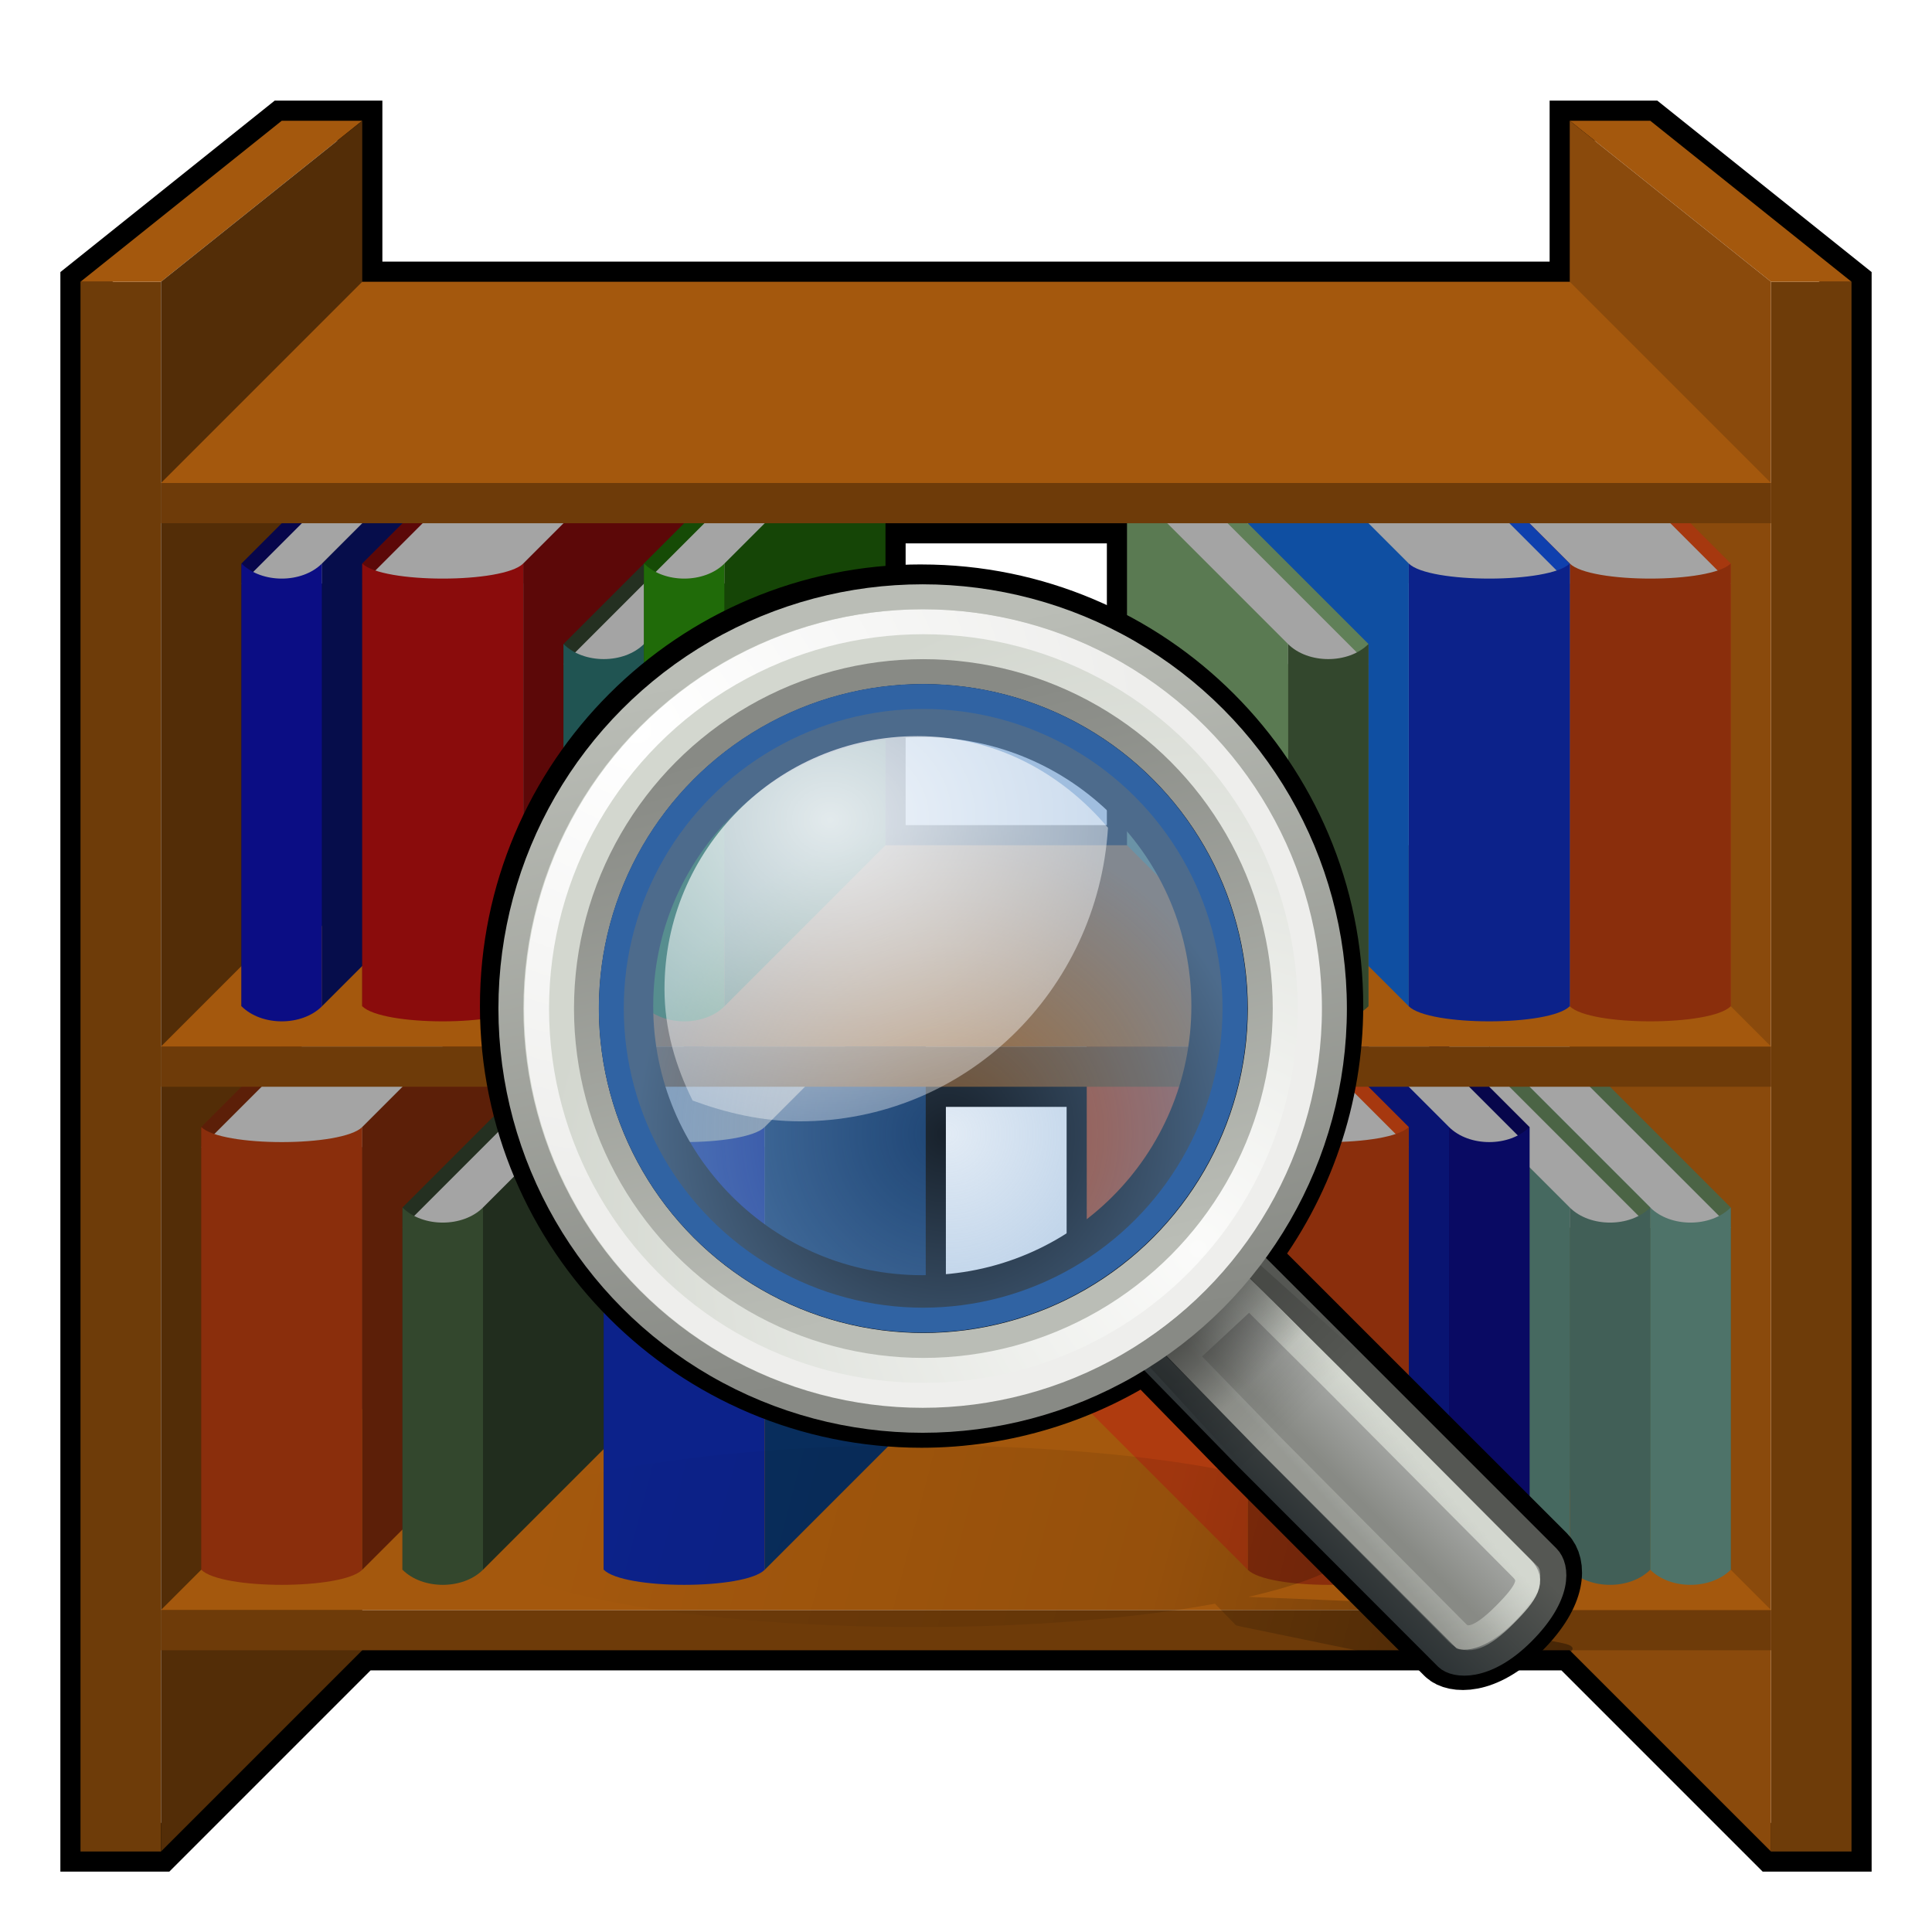 <?xml version="1.0" encoding="UTF-8" standalone="no"?>
<!-- Created with Inkscape (http://www.inkscape.org/) -->

<svg
   xmlns:dc="http://purl.org/dc/elements/1.1/"
   xmlns:cc="http://creativecommons.org/ns#"
   xmlns:rdf="http://www.w3.org/1999/02/22-rdf-syntax-ns#"
   xmlns:svg="http://www.w3.org/2000/svg"
   xmlns="http://www.w3.org/2000/svg"
   xmlns:xlink="http://www.w3.org/1999/xlink"
   xmlns:sodipodi="http://sodipodi.sourceforge.net/DTD/sodipodi-0.dtd"
   xmlns:inkscape="http://www.inkscape.org/namespaces/inkscape"
   width="48"
   height="48"
   id="svg3051"
   version="1.1"
   inkscape:version="0.92.2 (5c3e80d, 2017-08-06)"
   sodipodi:docname="flibrowser.svg">
  <defs
     id="defs3053">
    <filter
       id="filter4000"
       x="0"
       y="0"
       width="1"
       height="1"
       inkscape:label="Lightness-Contrast"
       inkscape:menu="Color"
       inkscape:menu-tooltip="Increase or decrease lightness and contrast"
       color-interpolation-filters="sRGB">
      <feFlood
         id="feFlood4002"
         result="result1"
         flood-opacity="0"
         flood-color="rgb(128,128,128)" />
      <feBlend
         id="feBlend4004"
         in2="SourceGraphic"
         mode="normal"
         result="result2" />
      <feComposite
         id="feComposite4006"
         in2="SourceGraphic"
         k2="1"
         operator="arithmetic"
         result="result3" />
      <feComposite
         id="feComposite4008"
         in2="SourceGraphic"
         operator="in" />
    </filter>
    <linearGradient
       inkscape:collect="always"
       xlink:href="#linearGradient3244"
       id="linearGradient3076"
       gradientUnits="userSpaceOnUse"
       x1="3.5"
       y1="35.743"
       x2="46.779"
       y2="45.743" />
    <linearGradient
       id="linearGradient3244">
      <stop
         style="stop-color:#000000;stop-opacity:0"
         offset="0"
         id="stop3246" />
      <stop
         id="stop3274"
         offset="0.081"
         style="stop-color:#000000;stop-opacity:0;" />
      <stop
         style="stop-color:#000000;stop-opacity:0.247;"
         offset="0.615"
         id="stop3276" />
      <stop
         id="stop3272"
         offset="0.749"
         style="stop-color:#000000;stop-opacity:0.498;" />
      <stop
         style="stop-color:#000000;stop-opacity:1"
         offset="1"
         id="stop3248" />
    </linearGradient>
    <filter
       color-interpolation-filters="sRGB"
       inkscape:collect="always"
       id="filter3268"
       x="-0.089"
       width="1.177"
       y="-0.384"
       height="1.767">
      <feGaussianBlur
         inkscape:collect="always"
         stdDeviation="1.598"
         id="feGaussianBlur3270" />
    </filter>
    <radialGradient
       inkscape:collect="always"
       xlink:href="#linearGradient2617"
       id="radialGradient3078"
       gradientUnits="userSpaceOnUse"
       gradientTransform="matrix(0,-1.687,1.663,0,41.654,111.74)"
       cx="59.787"
       cy="10.902"
       fx="59.787"
       fy="10.902"
       r="10.556" />
    <linearGradient
       id="linearGradient2617">
      <stop
         id="stop2619"
         offset="0"
         style="stop-color:#fbfbfa;stop-opacity:1;" />
      <stop
         id="stop2621"
         offset="1"
         style="stop-color:#d3d7cf" />
    </linearGradient>
    <linearGradient
       inkscape:collect="always"
       xlink:href="#linearGradient2698"
       id="linearGradient3080"
       gradientUnits="userSpaceOnUse"
       x1="81.332"
       y1="55.107"
       x2="82.92"
       y2="53.511" />
    <linearGradient
       id="linearGradient2698">
      <stop
         id="stop2700"
         offset="0"
         style="stop-color:#888a85;stop-opacity:1" />
      <stop
         style="stop-color:#a3a5a2;stop-opacity:1;"
         offset="0.702"
         id="stop2706" />
      <stop
         id="stop2702"
         offset="1"
         style="stop-color:#888a85" />
    </linearGradient>
    <linearGradient
       inkscape:collect="always"
       xlink:href="#linearGradient2690"
       id="linearGradient3082"
       gradientUnits="userSpaceOnUse"
       x1="81.096"
       y1="57.148"
       x2="83.629"
       y2="54.615" />
    <linearGradient
       id="linearGradient2690"
       inkscape:collect="always">
      <stop
         id="stop2692"
         offset="0"
         style="stop-color:#2e3436" />
      <stop
         id="stop2694"
         offset="1"
         style="stop-color:#555753" />
    </linearGradient>
    <linearGradient
       inkscape:collect="always"
       xlink:href="#linearGradient19900"
       id="linearGradient3084"
       gradientUnits="userSpaceOnUse"
       gradientTransform="translate(-1,2.52e-4)"
       x1="40.25"
       y1="41"
       x2="43.062"
       y2="38.435" />
    <linearGradient
       inkscape:collect="always"
       id="linearGradient19900">
      <stop
         style="stop-color:#d3d7cf;stop-opacity:0.2"
         offset="0"
         id="stop19902" />
      <stop
         style="stop-color:#d3d7cf"
         offset="1"
         id="stop19904" />
    </linearGradient>
    <linearGradient
       inkscape:collect="always"
       xlink:href="#linearGradient19914"
       id="linearGradient3086"
       gradientUnits="userSpaceOnUse"
       gradientTransform="translate(-1,2.5184337e-4)"
       x1="33.985"
       y1="32.046"
       x2="37.211"
       y2="35.272" />
    <linearGradient
       inkscape:collect="always"
       id="linearGradient19914">
      <stop
         style="stop-color:#000000;stop-opacity:1;"
         offset="0"
         id="stop19916" />
      <stop
         style="stop-color:#000000;stop-opacity:0;"
         offset="1"
         id="stop19918" />
    </linearGradient>
    <radialGradient
       inkscape:collect="always"
       xlink:href="#linearGradient2609"
       id="radialGradient3088"
       gradientUnits="userSpaceOnUse"
       gradientTransform="matrix(0,1.143,-1.247,-1.248581e-6,41.735,-54.257)"
       cx="45.095"
       cy="-2.694"
       fx="45.095"
       fy="-2.694"
       r="10.498" />
    <linearGradient
       id="linearGradient2609"
       inkscape:collect="always">
      <stop
         id="stop2611"
         offset="0"
         style="stop-color:#ffffff;stop-opacity:1" />
      <stop
         id="stop2613"
         offset="1"
         style="stop-color:#eeeeec" />
    </linearGradient>
    <linearGradient
       inkscape:collect="always"
       xlink:href="#linearGradient3904"
       id="linearGradient3090"
       gradientUnits="userSpaceOnUse"
       gradientTransform="matrix(1,0,0,1,11.138,10.722)"
       x1="21.398"
       y1="20.653"
       x2="23.475"
       y2="22.874" />
    <linearGradient
       inkscape:collect="always"
       id="linearGradient3904">
      <stop
         style="stop-color:#000000;stop-opacity:1;"
         offset="0"
         id="stop3906" />
      <stop
         style="stop-color:#000000;stop-opacity:0;"
         offset="1"
         id="stop3908" />
    </linearGradient>
    <linearGradient
       inkscape:collect="always"
       xlink:href="#linearGradient23434"
       id="linearGradient3092"
       gradientUnits="userSpaceOnUse"
       x1="55.878"
       y1="12.472"
       x2="52.5"
       y2="-4.621" />
    <linearGradient
       inkscape:collect="always"
       id="linearGradient23434">
      <stop
         style="stop-color:#888a85;stop-opacity:1"
         offset="0"
         id="stop23436" />
      <stop
         style="stop-color:#babdb6;stop-opacity:1"
         offset="1"
         id="stop23438" />
    </linearGradient>
    <linearGradient
       inkscape:collect="always"
       xlink:href="#linearGradient4931"
       id="linearGradient3094"
       gradientUnits="userSpaceOnUse"
       x1="54.113"
       y1="12.847"
       x2="50.08"
       y2="-3.881" />
    <linearGradient
       inkscape:collect="always"
       id="linearGradient4931">
      <stop
         style="stop-color:#babdb6;stop-opacity:1;"
         offset="0"
         id="stop4933" />
      <stop
         style="stop-color:#888a85"
         offset="1"
         id="stop4935" />
    </linearGradient>
    <radialGradient
       inkscape:collect="always"
       xlink:href="#linearGradient4454"
       id="radialGradient3096"
       gradientUnits="userSpaceOnUse"
       cx="18.241"
       cy="21.818"
       fx="18.241"
       fy="21.818"
       r="8.309" />
    <linearGradient
       id="linearGradient4454">
      <stop
         style="stop-color:#729fcf;stop-opacity:0.208;"
         offset="0"
         id="stop4456" />
      <stop
         style="stop-color:#729fcf;stop-opacity:0.676;"
         offset="1"
         id="stop4458" />
    </linearGradient>
    <radialGradient
       inkscape:collect="always"
       xlink:href="#linearGradient4467"
       id="radialGradient3098"
       gradientUnits="userSpaceOnUse"
       gradientTransform="matrix(2.789,0,0,2.423,-25.724,-20.247)"
       cx="15.414"
       cy="13.078"
       fx="15.414"
       fy="13.078"
       r="6.656" />
    <linearGradient
       id="linearGradient4467">
      <stop
         style="stop-color:#ffffff;stop-opacity:1;"
         offset="0"
         id="stop4469" />
      <stop
         style="stop-color:#ffffff;stop-opacity:0.248;"
         offset="1"
         id="stop4471" />
    </linearGradient>
    <radialGradient
       r="6.656"
       fy="13.078"
       fx="15.414"
       cy="13.078"
       cx="15.414"
       gradientTransform="matrix(2.789,0,0,2.423,-25.724,-20.247)"
       gradientUnits="userSpaceOnUse"
       id="radialGradient4108"
       xlink:href="#linearGradient4467"
       inkscape:collect="always" />
  </defs>
  <sodipodi:namedview
     id="base"
     pagecolor="#ffffff"
     bordercolor="#666666"
     borderopacity="1.0"
     inkscape:pageopacity="0.0"
     inkscape:pageshadow="2"
     inkscape:zoom="17.25"
     inkscape:cx="24"
     inkscape:cy="24"
     inkscape:document-units="px"
     inkscape:current-layer="layer1"
     showgrid="true"
     width="48px"
     inkscape:window-width="1920"
     inkscape:window-height="1027"
     inkscape:window-x="1280"
     inkscape:window-y="29"
     inkscape:window-maximized="1"
     inkscape:object-paths="true"
     inkscape:snap-intersection-paths="true"
     inkscape:snap-smooth-nodes="true">
    <inkscape:grid
       type="xygrid"
       id="grid3059"
       empspacing="2"
       visible="true"
       enabled="true"
       snapvisiblegridlinesonly="true"
       spacingx="0.5"
       spacingy="0.5"
       originx="0"
       originy="0" />
  </sodipodi:namedview>
  <g
     inkscape:label="Layer 1"
     inkscape:groupmode="layer"
     id="layer1"
     transform="translate(0,-1004.362)">
    <path
       style="fill:none;fill-rule:evenodd;stroke:#000000;stroke-width:1px;stroke-linecap:butt;stroke-linejoin:miter;stroke-opacity:1"
       d="m 23,1031.362 h 4 v 8 h -4 z"
       id="path976"
       inkscape:connector-curvature="0" />
    <path
       style="fill:none;fill-rule:evenodd;stroke:#000000;stroke-width:1px;stroke-linecap:butt;stroke-linejoin:miter;stroke-opacity:1"
       d="m 22,1017.362 h 6 v 8 h -6 z"
       id="path974"
       inkscape:connector-curvature="0" />
    <path
       style="fill:none;fill-rule:evenodd;stroke:#000000;stroke-width:1px;stroke-linecap:butt;stroke-linejoin:miter;stroke-opacity:1"
       d="m 7,1007.362 h 2 v 4 h 30 v -4 h 2 l 5,4 v 39 h -2 l -5,-5 H 9 l -5,5 H 2 v -39 z"
       id="path972"
       inkscape:connector-curvature="0" />
    <path
       style="fill:#6e3c09;fill-opacity:1;stroke:none"
       d="M 2,46 2,7 4,7 4,46 z"
       id="path3100"
       inkscape:connector-curvature="0"
       transform="translate(0,1004.362)"
       sodipodi:nodetypes="ccccc"
       inkscape:transform-center-x="21"
       inkscape:transform-center-y="1.5" />
    <path
       style="fill:#a4580d;fill-opacity:1;stroke:none"
       d="M 2,7 7,3 9,3 4,7 z"
       id="path3838"
       inkscape:connector-curvature="0"
       transform="translate(0,1004.362)"
       inkscape:transform-center-x="18.5"
       inkscape:transform-center-y="-20"
       sodipodi:nodetypes="ccccc" />
    <path
       style="fill:#532d07;fill-opacity:1;stroke:none"
       d="M 9,3 9,41 4,46 4,7 z"
       id="path3840"
       inkscape:connector-curvature="0"
       transform="translate(0,1004.362)"
       inkscape:transform-center-x="17.5"
       inkscape:transform-center-y="-0.5"
       sodipodi:nodetypes="ccccc" />
    <path
       inkscape:transform-center-y="1.5"
       inkscape:transform-center-x="-21"
       sodipodi:nodetypes="ccccc"
       inkscape:connector-curvature="0"
       id="path3848"
       d="m 46,1050.362 0,-39 -2,0 0,39 z"
       style="fill:#6e3c09;fill-opacity:1;stroke:none" />
    <path
       sodipodi:nodetypes="ccccc"
       inkscape:transform-center-y="-20"
       inkscape:transform-center-x="-18.5"
       inkscape:connector-curvature="0"
       id="path3850"
       d="m 46,1011.362 -5,-4 -2,0 5,4 z"
       style="fill:#a4580d;fill-opacity:1;stroke:none" />
    <path
       sodipodi:nodetypes="ccccc"
       inkscape:transform-center-y="-0.5"
       inkscape:transform-center-x="-17.5"
       inkscape:connector-curvature="0"
       id="path3852"
       d="m 39,1007.362 0,38 5,5 0,-39 z"
       style="fill:#8a4a0c;fill-opacity:1;stroke:none" />
    <path
       style="fill:#6e3b09;fill-opacity:1;stroke:none;stroke-width:1px;stroke-linecap:butt;stroke-linejoin:miter;stroke-opacity:1"
       d="m 4,1045.362 h 40 v -1 H 4 Z"
       id="path3854"
       inkscape:connector-curvature="0" />
    <path
       style="fill:#a4580d;fill-opacity:1;stroke:none;stroke-width:1px;stroke-linecap:butt;stroke-linejoin:miter;stroke-opacity:1"
       d="m 4,1044.362 5,-5 h 30 l 5,5 z"
       id="path3856"
       inkscape:connector-curvature="0" />
    <g
       id="g3882"
       transform="translate(-2,0)">
      <path
         style="fill:#5c1f08;fill-opacity:1;stroke:none"
         d="m 7,1043.362 4,-4 0,-11 -4,4 z"
         id="path3878"
         inkscape:connector-curvature="0" />
      <path
         sodipodi:nodetypes="ccccc"
         transform="translate(0,1004.362)"
         inkscape:connector-curvature="0"
         id="path3880"
         d="m 7,28.5 4,-4 3.5,0 -3.5,4 z"
         style="fill:#a4a4a4;fill-opacity:1;stroke:none" />
      <path
         sodipodi:nodetypes="ccccc"
         transform="translate(0,1004.362)"
         inkscape:connector-curvature="0"
         id="path3874"
         d="M 7,39 7,28 c 0.5,0.5 3.5,0.5 4,0 l 0,11 c -0.5,0.5 -3.5,0.5 -4,0 z"
         style="fill:#8a2e0c;fill-opacity:1;stroke:none" />
      <path
         transform="translate(0,1004.362)"
         inkscape:connector-curvature="0"
         id="path3876"
         d="m 11,39 4,-4 0,-11 -4,4 z"
         style="fill:#5c1f08;fill-opacity:1;stroke:none" />
    </g>
    <g
       transform="translate(3,0)"
       id="g3918">
      <path
         inkscape:connector-curvature="0"
         id="path3920"
         d="m 7,1043.362 4,-4 0,-9 -4,4 z"
         style="fill:#243021;fill-opacity:1;stroke:none"
         sodipodi:nodetypes="ccccc" />
      <path
         style="fill:#a4a4a4;fill-opacity:1;stroke:none"
         d="m 7,30.5 4,-4 1.5,0 -3.5,4 z"
         id="path3922"
         inkscape:connector-curvature="0"
         transform="translate(0,1004.362)"
         sodipodi:nodetypes="ccccc" />
      <path
         style="fill:#33472d;fill-opacity:1;stroke:none"
         d="m 7,39 0,-9 c 0.5,0.5 1.5,0.5 2,0 l 0,9 c -0.5,0.5 -1.5,0.5 -2,0 z"
         id="path3924"
         inkscape:connector-curvature="0"
         transform="translate(0,1004.362)"
         sodipodi:nodetypes="ccccc" />
      <path
         style="fill:#212d1e;fill-opacity:1;stroke:none"
         d="m 9,1043.362 4,-4 0,-9 -4,4 z"
         id="path3926"
         inkscape:connector-curvature="0"
         sodipodi:nodetypes="ccccc" />
    </g>
    <g
       id="g3940"
       transform="translate(8,0)">
      <path
         inkscape:connector-curvature="0"
         id="path3942"
         d="m 7,1043.362 4,-4 0,-11 -4,4 z"
         style="fill:#08225c;fill-opacity:1;stroke:none" />
      <path
         style="fill:#a4a4a4;fill-opacity:1;stroke:none"
         d="m 7,28.5 4,-4 3.5,0 -3.5,4 z"
         id="path3944"
         inkscape:connector-curvature="0"
         transform="translate(0,1004.362)"
         sodipodi:nodetypes="ccccc" />
      <path
         style="fill:#0c228a;fill-opacity:1;stroke:none"
         d="M 7,39 7,28 c 0.5,0.5 3.5,0.5 4,0 l 0,11 c -0.5,0.5 -3.5,0.5 -4,0 z"
         id="path3946"
         inkscape:connector-curvature="0"
         transform="translate(0,1004.362)"
         sodipodi:nodetypes="ccccc" />
      <path
         style="fill:#082d5c;fill-opacity:1;stroke:none"
         d="m 11,39 4,-4 0,-11 -4,4 z"
         id="path3948"
         inkscape:connector-curvature="0"
         transform="translate(0,1004.362)" />
    </g>
    <g
       transform="matrix(-1,0,0,1,50,0)"
       id="g3980">
      <path
         inkscape:connector-curvature="0"
         id="path3982"
         d="m 7,1043.362 4,-4 0,-9 -4,4 z"
         style="fill:#4b6445;fill-opacity:1;stroke:none"
         sodipodi:nodetypes="ccccc" />
      <path
         style="fill:#a4a4a4;fill-opacity:1;stroke:none"
         d="m 7,30.5 4,-4 1.5,0 -3.5,4 z"
         id="path3984"
         inkscape:connector-curvature="0"
         transform="translate(0,1004.362)"
         sodipodi:nodetypes="ccccc" />
      <path
         style="fill:#4e7369;fill-opacity:1;stroke:none"
         d="m 7,39 0,-9 c 0.5,0.5 1.5,0.5 2,0 l 0,9 c -0.5,0.5 -1.5,0.5 -2,0 z"
         id="path3986"
         inkscape:connector-curvature="0"
         transform="translate(0,1004.362)"
         sodipodi:nodetypes="ccccc" />
      <path
         style="fill:#557f73;fill-opacity:1;stroke:none"
         d="m 9,1043.362 4,-4 0,-9 -4,4 z"
         id="path3988"
         inkscape:connector-curvature="0"
         sodipodi:nodetypes="ccccc" />
    </g>
    <g
       id="g3990"
       transform="matrix(-1,0,0,1,48,0)"
       style="filter:url(#filter4000)">
      <path
         sodipodi:nodetypes="ccccc"
         style="fill:#4b6445;fill-opacity:1;stroke:none"
         d="m 7,1043.362 4,-4 0,-9 -4,4 z"
         id="path3992"
         inkscape:connector-curvature="0" />
      <path
         sodipodi:nodetypes="ccccc"
         transform="translate(0,1004.362)"
         inkscape:connector-curvature="0"
         id="path3994"
         d="m 7,30.5 4,-4 1.5,0 -3.5,4 z"
         style="fill:#a4a4a4;fill-opacity:1;stroke:none" />
      <path
         sodipodi:nodetypes="ccccc"
         transform="translate(0,1004.362)"
         inkscape:connector-curvature="0"
         id="path3996"
         d="m 7,39 0,-9 c 0.5,0.5 1.5,0.5 2,0 l 0,9 c -0.5,0.5 -1.5,0.5 -2,0 z"
         style="fill:#415f57;fill-opacity:1;stroke:none" />
      <path
         sodipodi:nodetypes="ccccc"
         inkscape:connector-curvature="0"
         id="path3998"
         d="m 9,1043.362 4,-4 0,-9 -4,4 z"
         style="fill:#466960;fill-opacity:1;stroke:none" />
    </g>
    <g
       id="g4010"
       transform="matrix(-1,0,0,1,45,0)">
      <path
         style="fill:#07064b;fill-opacity:1;stroke:none"
         d="m 7,1043.362 4,-4 0,-11 -4,4 z"
         id="path4012"
         inkscape:connector-curvature="0" />
      <path
         sodipodi:nodetypes="ccccc"
         transform="translate(0,1004.362)"
         inkscape:connector-curvature="0"
         id="path4014"
         d="m 7,28.5 4,-4 1.5,0 -3.5,4 z"
         style="fill:#a4a4a4;fill-opacity:1;stroke:none" />
      <path
         sodipodi:nodetypes="ccccc"
         transform="translate(0,1004.362)"
         inkscape:connector-curvature="0"
         id="path4016"
         d="M 7,39 7,28 c 0.5,0.5 1.5,0.5 2,0 l 0,11 c -0.5,0.5 -1.5,0.5 -2,0 z"
         style="fill:#090a63;fill-opacity:1;stroke:none" />
      <path
         inkscape:connector-curvature="0"
         id="path4018"
         d="m 9,1043.362 4,-4 0,-11 -4,4 z"
         style="fill:#091472;fill-opacity:1;stroke:none" />
    </g>
    <g
       transform="matrix(-1,0,0,1,42,0)"
       id="g4020">
      <path
         style="fill:#a6380f;fill-opacity:1;stroke:none"
         d="m 7,1043.362 4,-4 0,-11 -4,4 z"
         id="path4022"
         inkscape:connector-curvature="0" />
      <path
         sodipodi:nodetypes="ccccc"
         transform="translate(0,1004.362)"
         inkscape:connector-curvature="0"
         id="path4024"
         d="m 7,28.5 4,-4 3.5,0 -3.5,4 z"
         style="fill:#a4a4a4;fill-opacity:1;stroke:none" />
      <path
         sodipodi:nodetypes="ccccc"
         transform="translate(0,1004.362)"
         inkscape:connector-curvature="0"
         id="path4026"
         d="M 7,39 7,28 c 0.5,0.5 3.5,0.5 4,0 l 0,11 c -0.5,0.5 -3.5,0.5 -4,0 z"
         style="fill:#8a2e0c;fill-opacity:1;stroke:none" />
      <path
         transform="translate(0,1004.362)"
         inkscape:connector-curvature="0"
         id="path4028"
         d="m 11,39 4,-4 0,-11 -4,4 z"
         style="fill:#af3b0f;fill-opacity:1;stroke:none" />
    </g>
    <path
       inkscape:connector-curvature="0"
       id="path3864"
       d="m 4,1031.362 h 40 v -1 H 4 Z"
       style="fill:#6e3b09;fill-opacity:1;stroke:none" />
    <path
       inkscape:connector-curvature="0"
       id="path3866"
       d="m 4,1030.362 5,-5 h 30 l 5,5 z"
       style="fill:#a4580d;fill-opacity:1;stroke:none" />
    <g
       transform="translate(-1,-14)"
       id="g3908">
      <path
         inkscape:connector-curvature="0"
         id="path3910"
         d="m 7,1043.362 4,-4 0,-11 -4,4 z"
         style="fill:#07064b;fill-opacity:1;stroke:none" />
      <path
         style="fill:#a4a4a4;fill-opacity:1;stroke:none"
         d="m 7,28.5 4,-4 1.5,0 -3.5,4 z"
         id="path3912"
         inkscape:connector-curvature="0"
         transform="translate(0,1004.362)"
         sodipodi:nodetypes="ccccc" />
      <path
         style="fill:#0b0d84;fill-opacity:1;stroke:none"
         d="M 7,39 7,28 c 0.5,0.5 1.5,0.5 2,0 l 0,11 c -0.5,0.5 -1.5,0.5 -2,0 z"
         id="path3914"
         inkscape:connector-curvature="0"
         transform="translate(0,1004.362)"
         sodipodi:nodetypes="ccccc" />
      <path
         style="fill:#060d4b;fill-opacity:1;stroke:none"
         d="m 9,1043.362 4,-4 0,-11 -4,4 z"
         id="path3916"
         inkscape:connector-curvature="0" />
    </g>
    <g
       transform="translate(2,-14)"
       id="g3888">
      <path
         inkscape:connector-curvature="0"
         id="path3890"
         d="m 7,1043.362 4,-4 0,-11 -4,4 z"
         style="fill:#5c0808;fill-opacity:1;stroke:none" />
      <path
         style="fill:#a4a4a4;fill-opacity:1;stroke:none"
         d="m 7,28.5 4,-4 3.5,0 -3.5,4 z"
         id="path3892"
         inkscape:connector-curvature="0"
         transform="translate(0,1004.362)"
         sodipodi:nodetypes="ccccc" />
      <path
         style="fill:#8a0c0c;fill-opacity:1;stroke:none"
         d="M 7,39 7,28 c 0.5,0.5 3.5,0.5 4,0 l 0,11 c -0.5,0.5 -3.5,0.5 -4,0 z"
         id="path3894"
         inkscape:connector-curvature="0"
         transform="translate(0,1004.362)"
         sodipodi:nodetypes="ccccc" />
      <path
         style="fill:#5c0808;fill-opacity:1;stroke:none"
         d="m 11,39 4,-4 0,-11 -4,4 z"
         id="path3896"
         inkscape:connector-curvature="0"
         transform="translate(0,1004.362)" />
    </g>
    <g
       id="g3930"
       transform="translate(7,-14)">
      <path
         sodipodi:nodetypes="ccccc"
         style="fill:#243021;fill-opacity:1;stroke:none"
         d="m 7,1043.362 4,-4 0,-9 -4,4 z"
         id="path3932"
         inkscape:connector-curvature="0" />
      <path
         sodipodi:nodetypes="ccccc"
         transform="translate(0,1004.362)"
         inkscape:connector-curvature="0"
         id="path3934"
         d="m 7,30.5 4,-4 1.5,0 -3.5,4 z"
         style="fill:#a4a4a4;fill-opacity:1;stroke:none" />
      <path
         sodipodi:nodetypes="ccccc"
         transform="translate(0,1004.362)"
         inkscape:connector-curvature="0"
         id="path3936"
         d="m 7,39 0,-9 c 0.5,0.5 1.5,0.5 2,0 l 0,9 c -0.5,0.5 -1.5,0.5 -2,0 z"
         style="fill:#205452;fill-opacity:1;stroke:none" />
      <path
         sodipodi:nodetypes="ccccc"
         inkscape:connector-curvature="0"
         id="path3938"
         d="m 9,1043.362 4,-4 0,-9 -4,4 z"
         style="fill:#212d1e;fill-opacity:1;stroke:none" />
    </g>
    <g
       id="g3898"
       transform="translate(9,-14)">
      <path
         style="fill:#164b06;fill-opacity:1;stroke:none"
         d="m 7,1043.362 4,-4 0,-11 -4,4 z"
         id="path3900"
         inkscape:connector-curvature="0" />
      <path
         sodipodi:nodetypes="ccccc"
         transform="translate(0,1004.362)"
         inkscape:connector-curvature="0"
         id="path3902"
         d="m 7,28.5 4,-4 1.5,0 -3.5,4 z"
         style="fill:#a4a4a4;fill-opacity:1;stroke:none" />
      <path
         sodipodi:nodetypes="ccccc"
         transform="translate(0,1004.362)"
         inkscape:connector-curvature="0"
         id="path3904"
         d="M 7,39 7,28 c 0.5,0.5 1.5,0.5 2,0 l 0,11 c -0.5,0.5 -1.5,0.5 -2,0 z"
         style="fill:#206b09;fill-opacity:1;stroke:none" />
      <path
         inkscape:connector-curvature="0"
         id="path3906"
         d="m 9,1043.362 4,-4 0,-11 -4,4 z"
         style="fill:#154506;fill-opacity:1;stroke:none" />
    </g>
    <g
       id="g3950"
       transform="matrix(-1,0,0,1,50,-14)">
      <path
         inkscape:connector-curvature="0"
         id="path3952"
         d="m 7,1043.362 4,-4 0,-11 -4,4 z"
         style="fill:#a6380f;fill-opacity:1;stroke:none" />
      <path
         style="fill:#a4a4a4;fill-opacity:1;stroke:none"
         d="m 7,28.5 4,-4 3.5,0 -3.5,4 z"
         id="path3954"
         inkscape:connector-curvature="0"
         transform="translate(0,1004.362)"
         sodipodi:nodetypes="ccccc" />
      <path
         style="fill:#8a2e0c;fill-opacity:1;stroke:none"
         d="M 7,39 7,28 c 0.5,0.5 3.5,0.5 4,0 l 0,11 c -0.5,0.5 -3.5,0.5 -4,0 z"
         id="path3956"
         inkscape:connector-curvature="0"
         transform="translate(0,1004.362)"
         sodipodi:nodetypes="ccccc" />
      <path
         style="fill:#af3b0f;fill-opacity:1;stroke:none"
         d="m 11,39 4,-4 0,-11 -4,4 z"
         id="path3958"
         inkscape:connector-curvature="0"
         transform="translate(0,1004.362)" />
    </g>
    <g
       transform="matrix(-1,0,0,1,46,-14)"
       id="g3960">
      <path
         style="fill:#0f40ae;fill-opacity:1;stroke:none"
         d="m 7,1043.362 4,-4 0,-11 -4,4 z"
         id="path3962"
         inkscape:connector-curvature="0" />
      <path
         sodipodi:nodetypes="ccccc"
         transform="translate(0,1004.362)"
         inkscape:connector-curvature="0"
         id="path3964"
         d="m 7,28.5 4,-4 3.5,0 -3.5,4 z"
         style="fill:#a4a4a4;fill-opacity:1;stroke:none" />
      <path
         sodipodi:nodetypes="ccccc"
         transform="translate(0,1004.362)"
         inkscape:connector-curvature="0"
         id="path3966"
         d="M 7,39 7,28 c 0.5,0.5 3.5,0.5 4,0 l 0,11 c -0.5,0.5 -3.5,0.5 -4,0 z"
         style="fill:#0c228a;fill-opacity:1;stroke:none" />
      <path
         transform="translate(0,1004.362)"
         inkscape:connector-curvature="0"
         id="path3968"
         d="m 11,39 4,-4 0,-11 -4,4 z"
         style="fill:#0f4fa2;fill-opacity:1;stroke:none" />
    </g>
    <g
       id="g3970"
       transform="matrix(-1,0,0,1,41,-14)">
      <path
         sodipodi:nodetypes="ccccc"
         style="fill:#608058;fill-opacity:1;stroke:none"
         d="m 7,1043.362 4,-4 0,-9 -4,4 z"
         id="path3972"
         inkscape:connector-curvature="0" />
      <path
         sodipodi:nodetypes="ccccc"
         transform="translate(0,1004.362)"
         inkscape:connector-curvature="0"
         id="path3974"
         d="m 7,30.5 4,-4 1.5,0 -3.5,4 z"
         style="fill:#a4a4a4;fill-opacity:1;stroke:none" />
      <path
         sodipodi:nodetypes="ccccc"
         transform="translate(0,1004.362)"
         inkscape:connector-curvature="0"
         id="path3976"
         d="m 7,39 0,-9 c 0.5,0.5 1.5,0.5 2,0 l 0,9 c -0.5,0.5 -1.5,0.5 -2,0 z"
         style="fill:#33472d;fill-opacity:1;stroke:none" />
      <path
         sodipodi:nodetypes="ccccc"
         inkscape:connector-curvature="0"
         id="path3978"
         d="m 9,1043.362 4,-4 0,-9 -4,4 z"
         style="fill:#5a7a52;fill-opacity:1;stroke:none" />
    </g>
    <path
       style="fill:#6e3b09;fill-opacity:1;stroke:none"
       d="m 4,1017.362 h 40 v -1 H 4 Z"
       id="path3870"
       inkscape:connector-curvature="0" />
    <path
       style="fill:#a4580d;fill-opacity:1;stroke:none"
       d="m 4,1016.362 5,-5 h 30 l 5,5 z"
       id="path3872"
       inkscape:connector-curvature="0" />
    <g
       id="g1074"
       transform="translate(1)">
      <path
         sodipodi:nodetypes="cccccccccccccsssss"
         inkscape:connector-curvature="0"
         id="path984"
         d="m 21.897,1019.135 c -5.646,-2e-4 -10.223,4.577 -10.223,10.223 -1.45e-4,5.646 4.577,10.223 10.223,10.223 2.06,0 4.071,-0.622 5.771,-1.785 l -0.178,0.174 2.477,2.539 4.957,4.963 c 0.184,0.184 0.93,0.304 1.859,-0.625 0.929,-0.929 0.856,-1.622 0.619,-1.859 l -4.957,-4.955 -2.449,-2.449 c 1.374,-1.784 2.12,-3.973 2.123,-6.225 2e-4,-5.646 -4.577,-10.223 -10.223,-10.223 z m 0.018,2.789 c -4.11,0 -7.436,3.324 -7.436,7.434 0,4.11 3.326,7.436 7.436,7.436 4.11,0 7.434,-3.326 7.434,-7.436 0,-4.11 -3.324,-7.434 -7.434,-7.434 z"
         style="display:inline;overflow:visible;visibility:visible;fill:none;fill-opacity:1;fill-rule:nonzero;stroke:#000000;stroke-width:1.5;stroke-linecap:round;stroke-linejoin:round;stroke-miterlimit:4;stroke-dasharray:none;stroke-dashoffset:0;stroke-opacity:1;marker:none" />
      <g
         transform="matrix(0.62,0,0,0.62,8.921,1017.639)"
         id="g3061">
        <g
           transform="translate(-12.265,47.5)"
           style="display:inline"
           inkscape:label="base"
           id="g2637" />
        <path
           inkscape:connector-curvature="0"
           style="display:inline;overflow:visible;visibility:visible;opacity:0.6;fill:url(#linearGradient3076);fill-opacity:1;fill-rule:nonzero;stroke:none;stroke-width:0.677;marker:none;filter:url(#filter3268)"
           d="m 21,35.743 c -9.66,0 -17.5,1.813 -17.5,4.047 0,2.234 7.84,4.047 17.5,4.047 4.496,0 8.587,-0.395 11.688,-1.041 L 33.5,43.743 c 0.025,0.021 0.087,0.043 0.156,0.058 l 7.969,1.857 c 0.357,0.083 0.883,0.101 1.531,0.072 0.649,-0.029 1.412,-0.124 2.219,-0.311 0.801,-0.185 1.206,-0.35 1.344,-0.499 0.138,-0.149 0.039,-0.28 -0.312,-0.361 L 38.375,42.717 c -0.079,-0.018 -0.172,-0.032 -0.281,-0.036 L 34,42.493 c 2.79,-0.717 4.5,-1.663 4.5,-2.703 0,-2.234 -7.84,-4.047 -17.5,-4.047 z"
           id="path2462"
           transform="matrix(1.017,0,0,0.9,-0.558,4.332)" />
        <circle
           r="10"
           cy="4.5"
           cx="52.5"
           transform="matrix(1.509,0,0,1.509,-58.2,12.212)"
           id="path2607"
           style="display:inline;overflow:visible;visibility:visible;fill:none;stroke:url(#radialGradient3078);stroke-width:1.875;stroke-linecap:round;stroke-linejoin:miter;stroke-miterlimit:4;stroke-dasharray:none;stroke-dashoffset:0;stroke-opacity:1;marker:none" />
        <g
           style="display:inline"
           transform="matrix(1.544,0,0,1.536,-85.578,-44.445)"
           id="g2708">
          <path
             inkscape:connector-curvature="0"
             style="display:inline;overflow:visible;visibility:visible;fill:url(#linearGradient3080);fill-opacity:1;fill-rule:nonzero;stroke:url(#linearGradient3082);stroke-width:0.677;stroke-linecap:round;stroke-linejoin:round;stroke-miterlimit:4;stroke-dashoffset:0;stroke-opacity:1;marker:none"
             d="m 74.853,50.354 2.591,2.669 5.181,5.213 c 0.193,0.194 0.971,0.32 1.943,-0.656 0.971,-0.977 0.896,-1.704 0.648,-1.953 l -5.181,-5.208 -2.591,-2.604 z"
             id="path2682"
             sodipodi:nodetypes="cczzzccc" />
        </g>
        <path
           inkscape:connector-curvature="0"
           sodipodi:nodetypes="cczzzccc"
           id="path17267"
           d="m 31.453,32.922 3.454,3.558 7.5,7.549 c 0.369,0.371 0.934,0.218 1.868,-0.716 0.934,-0.934 1.175,-1.401 0.711,-1.868 l -7.5,-7.544 -3.423,-3.401 z"
           style="display:inline;overflow:visible;visibility:visible;fill:none;stroke:url(#linearGradient3084);stroke-width:1;stroke-linecap:round;stroke-linejoin:miter;stroke-miterlimit:4;stroke-dasharray:none;stroke-dashoffset:0;stroke-opacity:1;marker:none" />
        <path
           inkscape:connector-curvature="0"
           style="display:inline;overflow:visible;visibility:visible;opacity:0.153;fill:url(#linearGradient3086);fill-opacity:1;fill-rule:nonzero;stroke:none;stroke-width:0.677;marker:none"
           d="m 32.551,31.195 c -0.26,0.088 -2.517,1.938 -2.447,2.202 l 3.404,3.711 c 0.025,0.092 0.075,0.175 0.145,0.24 l 7.962,8.016 c 0.357,0.357 0.895,0.462 1.544,0.336 0.649,-0.126 1.412,-0.537 2.22,-1.344 0.801,-0.801 1.213,-1.517 1.351,-2.16 0.138,-0.643 0.014,-1.232 -0.338,-1.584 l -8.01,-7.968 c -0.079,-0.077 -0.18,-0.128 -0.29,-0.144 l -3.751,-3.367 c -0.095,-0.027 -1.695,2.035 -1.79,2.062 z"
           id="path19908"
           sodipodi:nodetypes="cccccsssccccc" />
        <circle
           r="10"
           cy="4.5"
           cx="52.5"
           transform="matrix(1.55,0,0,1.55,-60.375,12.025)"
           id="path2605"
           style="display:inline;overflow:visible;visibility:visible;fill:none;stroke:url(#radialGradient3088);stroke-width:0.645;stroke-linecap:round;stroke-linejoin:miter;stroke-miterlimit:4;stroke-dasharray:none;stroke-dashoffset:0;stroke-opacity:1;marker:none" />
        <path
           inkscape:connector-curvature="0"
           style="display:inline;overflow:visible;visibility:visible;opacity:0.369;fill:url(#linearGradient3090);fill-opacity:1;fill-rule:nonzero;stroke:none;stroke-width:0.677;marker:none"
           d="m 32.571,31.341 c -0.173,0.058 -2.13,1.182 -2.084,1.358 l 2.883,2.909 c 0.017,0.061 0.05,0.116 0.097,0.16 l 3.288,-3.299 c -0.052,-0.052 -0.136,-0.148 -0.209,-0.159 l -2.517,-2.578 c -0.045,-0.125 -1.394,1.591 -1.457,1.609 z"
           id="path7861"
           sodipodi:nodetypes="cccccccc" />
        <circle
           r="10"
           cy="4.5"
           cx="52.5"
           transform="matrix(1.65,0,0,1.65,-65.654,11.575)"
           id="path2599"
           style="display:inline;overflow:visible;visibility:visible;fill:none;stroke:url(#linearGradient3092);stroke-width:0.606;stroke-linecap:round;stroke-linejoin:miter;stroke-miterlimit:4;stroke-dasharray:none;stroke-dashoffset:0;stroke-opacity:1;marker:none" />
        <circle
           r="10"
           cy="4.5"
           cx="52.5"
           transform="matrix(1.35,0,0,1.35,-49.875,12.925)"
           id="path4927"
           style="display:inline;overflow:visible;visibility:visible;fill:none;stroke:url(#linearGradient3094);stroke-width:0.741;stroke-linecap:round;stroke-linejoin:miter;stroke-miterlimit:4;stroke-dasharray:none;stroke-dashoffset:0;stroke-opacity:1;marker:none" />
        <circle
           r="8.309"
           cy="18.478"
           cx="17.589"
           style="display:inline;visibility:visible;fill:url(#radialGradient3096);fill-opacity:1;fill-rule:evenodd;stroke:#3063a3;stroke-width:0.665;stroke-linecap:round;stroke-linejoin:miter;stroke-miterlimit:10;stroke-dasharray:none;stroke-dashoffset:0;stroke-opacity:1;marker:none"
           id="path4452"
           transform="matrix(1.504,0,0,1.504,-5.463,-8.8)" />
        <path
           inkscape:connector-curvature="0"
           style="display:inline;overflow:visible;visibility:visible;opacity:0.834;fill:url(#radialGradient4108);fill-opacity:1;fill-rule:evenodd;stroke:none;stroke-width:1;marker:none"
           d="m 20.764,8.084 c -5.602,0 -10.138,4.536 -10.138,10.138 0,1.618 0.452,3.106 1.126,4.464 1.347,0.497 2.778,0.834 4.297,0.834 6.638,0 11.939,-5.23 12.349,-11.765 -1.862,-2.2 -4.529,-3.671 -7.635,-3.671 z"
           id="path4462" />
      </g>
    </g>
    <g
       id="g978"
       inkscape:label="base"
       style="display:inline"
       transform="matrix(0.62,0,0,0.62,-22.463,1042.782)" />
  </g>
</svg>
